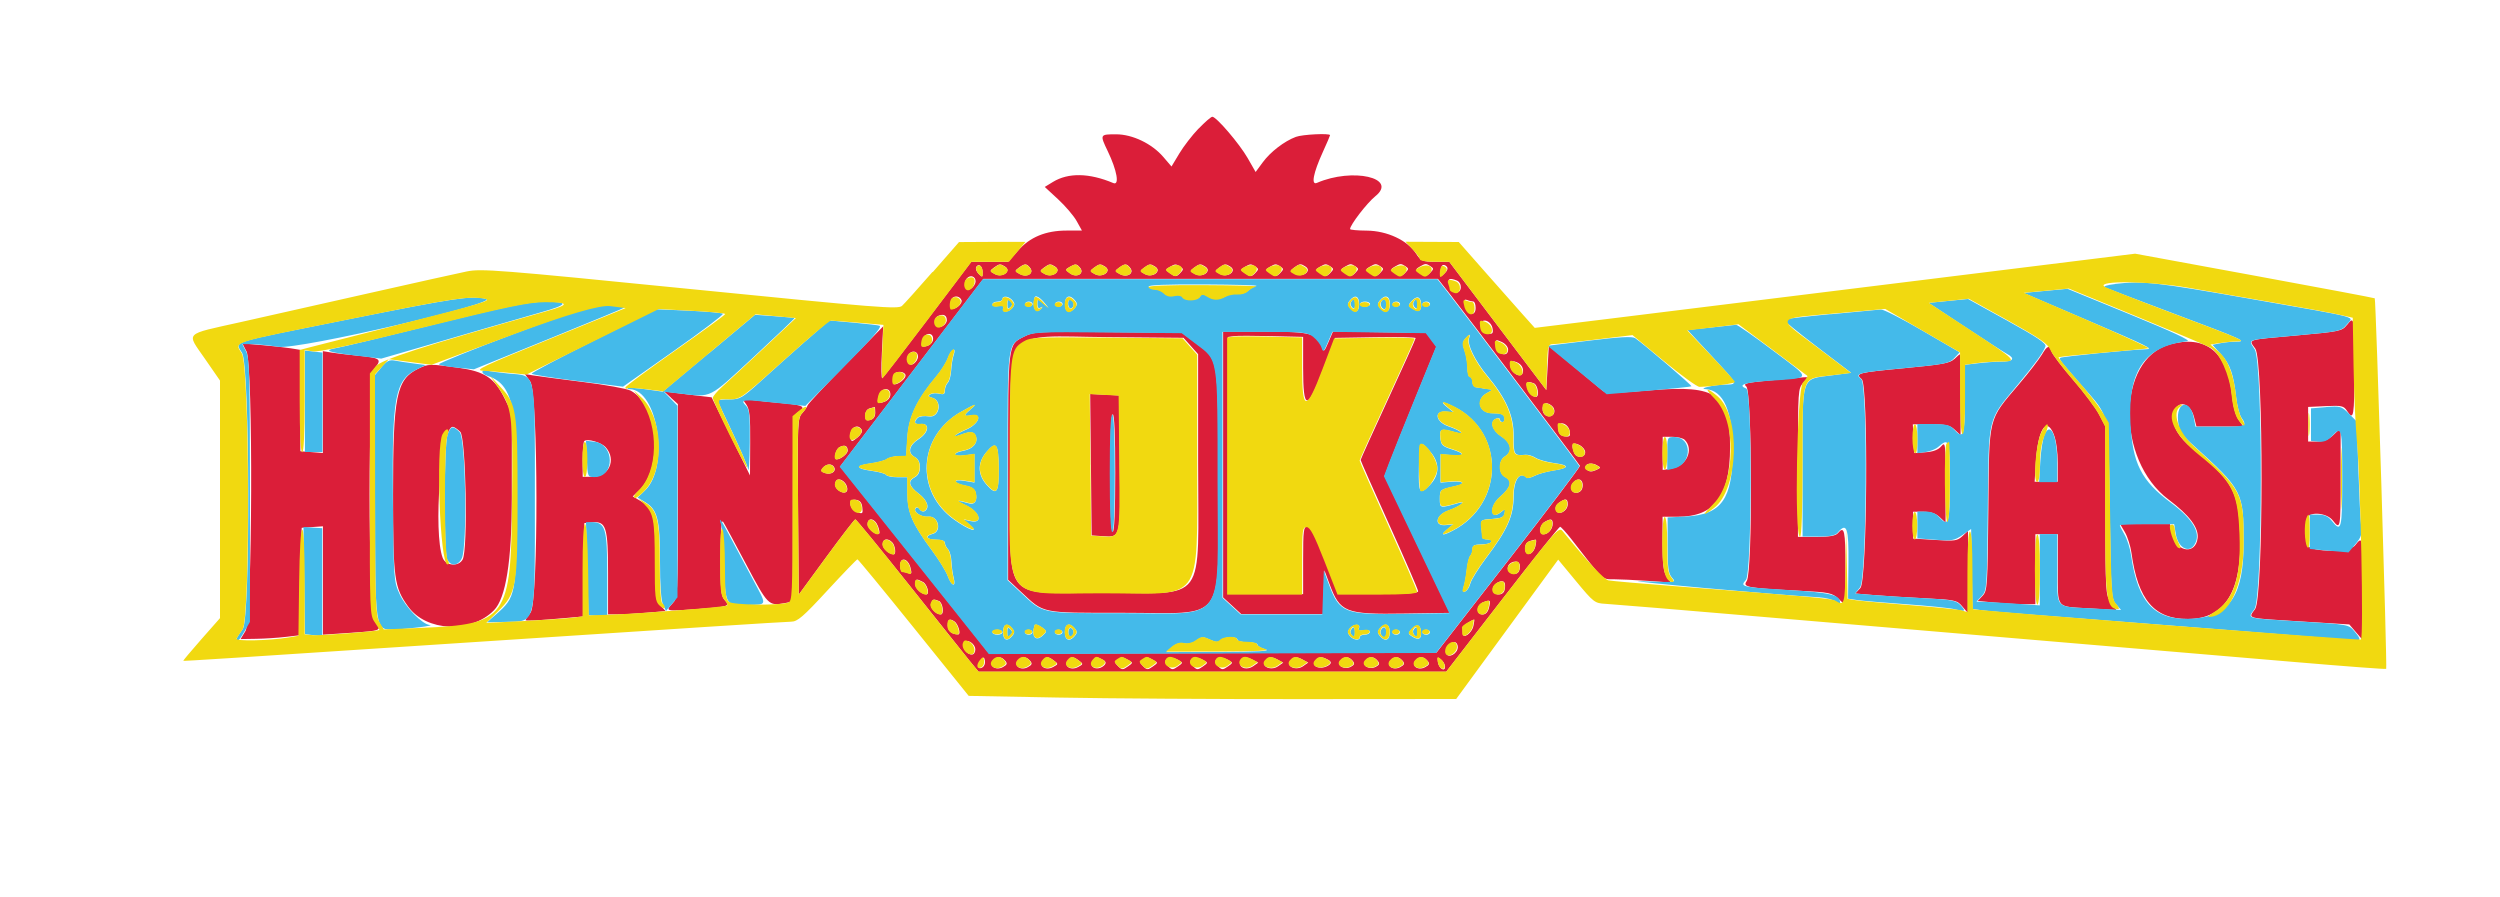 <?xml version="1.0" encoding="UTF-8"?><svg id="svg" xmlns="http://www.w3.org/2000/svg" viewBox="0 0 400 143.48"><defs><style>.cls-1{fill:#44baea;}.cls-1,.cls-2,.cls-3{fill-rule:evenodd;}.cls-2{fill:#db1e39;}.cls-3{fill:#f1d910;}</style></defs><path id="path1" class="cls-2" d="m191.76,20.58c-1,1.04-2.39,2.84-3.07,3.98l-1.25,2.08-1.32-1.54c-1.82-2.12-4.93-3.61-7.53-3.61s-2.65,0-1.35,2.7c1.49,3.1,1.91,5.53.89,5.1-3.84-1.62-7.19-1.69-9.66-.18l-1.31.8,2.12,1.96c1.17,1.08,2.51,2.65,2.98,3.49l.85,1.53h-2.45c-3.36,0-5.88,1.05-7.8,3.23l-1.56,1.77h-5.91l-6.98,9.23c-3.84,5.07-7.1,9.3-7.25,9.39-.15.09-.18-1.74-.06-4.06l.21-4.23-5.96,6.07c-3.28,3.34-6.02,6.28-6.11,6.53-.08.26-.49.84-.9,1.3-.71.79-.75,1.6-.65,14.93l.11,14.1,4.4-6.01c2.42-3.31,4.51-6.02,4.65-6.04.14,0,4,4.71,8.59,10.48s8.96,11.26,9.73,12.2l1.4,1.7h37.42s37.41,0,37.41,0l8.97-11.6c4.93-6.38,9.09-11.6,9.24-11.6s.97.91,1.83,2.01c5.23,6.74,4.86,6.39,6.73,6.39.94,0,3.39.12,5.45.26l3.73.26-.67-.95c-.52-.75-.67-1.88-.67-5.26v-4.31h2.41c5.91,0,8.39-3.29,8.39-11.12,0-8.52-2.06-10-12.62-9.12-5.92.5-7.27.51-7.77.07-.34-.29-2.41-2.02-4.61-3.85l-4-3.32-.2,3.53-.2,3.53-7.76-10.26-7.76-10.26h-2.24c-2.08-.01-2.3-.1-3.08-1.31-1.37-2.12-4.64-3.64-7.86-3.67-1.49-.01-2.7-.12-2.7-.25,0-.66,2.71-4.18,4.05-5.26,3.66-2.94-3.66-4.6-9.35-2.13-.97.42-.6-1.55.94-4.93.64-1.4,1.16-2.62,1.16-2.7,0-.34-4.42-.13-5.47.27-1.85.69-4.07,2.4-5.29,4.06l-1.15,1.56-1.27-2.22c-1.31-2.29-5.01-6.62-5.66-6.62-.2,0-1.19.85-2.19,1.9m-34.56,23.01c0,.79-.05.81-.65.21-.36-.36-.52-.85-.37-1.09.4-.65,1.02-.12,1.02.88m3.6-.92c1.09.69-.45,1.82-1.62,1.19-.89-.47-.89-.51-.17-1.04.88-.64,1.01-.65,1.8-.15m3.96.15c.74.89-.45,1.65-1.6,1.03-.87-.46-.87-.5-.15-1.03.94-.68,1.18-.68,1.75,0m4.04-.15c1.09.69-.45,1.82-1.62,1.19-.89-.47-.89-.51-.17-1.04.88-.64,1.01-.65,1.8-.15m3.96.15c.77.93-.5,1.68-1.57.93-.81-.57-.82-.62-.12-1.02.97-.56,1.15-.55,1.69.1m4.04-.15c1.09.69-.45,1.82-1.62,1.19-.89-.47-.89-.51-.17-1.04.88-.64,1.01-.65,1.8-.15m3.96.15c.74.89-.45,1.65-1.6,1.03-.87-.46-.87-.5-.15-1.03.94-.68,1.18-.68,1.75,0m4.04-.15c1.09.69-.45,1.82-1.62,1.19-.89-.47-.89-.51-.17-1.04.88-.64,1.01-.65,1.8-.15m4,0c.53.33.52.46-.06,1.04s-.75.6-1.53.05c-.83-.58-.84-.63-.14-1.04.91-.53.99-.53,1.73-.06m4,0c1.09.69-.45,1.82-1.62,1.19-.89-.47-.89-.51-.17-1.04.88-.64,1.01-.65,1.8-.15m4,0c1.09.69-.45,1.82-1.62,1.19-.89-.47-.89-.51-.17-1.04.88-.64,1.01-.65,1.8-.15m4,0c.53.33.52.46-.06,1.04s-.75.6-1.53.05c-.83-.58-.84-.63-.14-1.04.91-.53.99-.53,1.73-.06m4,0c.53.33.52.46-.06,1.04s-.75.6-1.53.05c-.83-.58-.84-.63-.14-1.04.91-.53.99-.53,1.73-.06m4,0c1.09.69-.45,1.82-1.62,1.19-.89-.47-.89-.51-.17-1.04.88-.64,1.01-.65,1.8-.15m4,0c.53.33.52.46-.06,1.04s-.75.6-1.53.05c-.83-.58-.84-.63-.14-1.04.91-.53.99-.53,1.73-.06m4,0c.53.33.52.46-.06,1.04s-.75.6-1.53.05c-.83-.58-.84-.63-.14-1.04.91-.53.99-.53,1.73-.06m4,0c.53.33.52.46-.06,1.04s-.75.6-1.53.05c-.83-.58-.84-.63-.14-1.04.91-.53.99-.53,1.73-.06m4,0c.53.33.52.46-.06,1.04s-.75.6-1.53.05c-.83-.58-.84-.63-.14-1.04.91-.53.99-.53,1.73-.06m4,0c.53.33.52.46-.06,1.04s-.75.6-1.53.05c-.83-.58-.84-.63-.14-1.04.91-.53.99-.53,1.73-.06m2.28,1.1c-.64.64-.68.64-.68-.14,0-.45.12-.94.27-1.09.15-.15.46-.09.68.14.28.28.19.63-.27,1.09m-75.08,1.3c0,.43-.36.98-.8,1.21-.81.43-1.25-1.01-.53-1.73.55-.55,1.33-.24,1.33.52m75.49,1.53c2.92,3.71,21.11,27.73,21.21,28,.06.15-5.08,6.94-11.42,15.08l-11.52,14.8-35.78.09-35.78.09-6.5-8.17c-3.58-4.49-8.94-11.24-11.93-14.98l-5.43-6.81,4.35-5.7c2.39-3.14,7.54-9.89,11.45-15.01l7.1-9.3h72.74l1.51,1.92m1.48-1.67c.99.38.84,2.13-.17,1.87-.44-.12-.8-.35-.8-.53s-.11-.61-.24-.95c-.26-.67.15-.8,1.21-.39m-79.22,3.15c.2.51-.77,1.41-1.52,1.41-.32,0-.28-1.41.04-1.73.46-.46,1.24-.29,1.48.33m81.89.21c.2,0,.37.46.37,1.03,0,1.42-1.24,1.14-1.65-.36-.25-.92-.19-1.09.3-.9.33.13.77.23.97.23m-84.23,2.99c0,.4-.4.87-.9,1.05-1.01.37-1.4-1.37-.4-1.77.81-.32,1.3-.05,1.3.72m87.33,1.39c.11.73-.03.86-.8.76-.68-.1-.97-.43-1.06-1.23-.16-1.42,1.65-.96,1.86.47m136.65-.59c-.74.94-1.17,1.02-7.98,1.64-8.27.75-7.73.58-6.64,2.11,1.35,1.89,1.32,39.85-.03,41.67-1.15,1.56-1.6,1.43,7.27,1.98l7.8.48,1.09,1.27,1.09,1.27v-8.1c.02-8.55,0-8.69-1.27-7.08-.86,1.1-6.88,1.12-7.6.02-.36-.54-.4-3.53-.06-4.41.41-1.08,3.14-.83,4.09.37,1.24,1.58,1.27,1.43,1.27-6.88v-7.88l-1.12,1.07c-.8.77-1.54,1.08-2.6,1.08h-1.48v-5.53l2.82-.13c2.56-.12,2.88-.05,3.41.77,1.06,1.62,1.17.99,1.17-6.9,0-8.27-.01-8.35-1.22-6.81m-211.62,1.81c-2.6,1.31-2.56.94-2.56,20.88v18.04l2.1,1.96c3.71,3.46,3,3.32,16.1,3.32,17.02,0,15.4,2.2,15.4-20.93,0-20.33.14-19.43-3.53-22.2l-2.21-1.67-11.83-.11c-11.27-.11-11.91-.07-13.47.71m31.84,20.47v21.27l1.45,1.33,1.45,1.33h13.07l.12-3.5.12-3.5.78,2.11c1.72,4.64,2.51,4.96,12.06,4.81l7.24-.11-5.23-10.95-5.23-10.95.85-2.25c.46-1.24,2.33-5.91,4.15-10.37l3.31-8.12-.81-1.08-.81-1.08-7.47-.11-7.47-.11-.73,1.71c-.66,1.54-.76,1.62-1.01.82-.71-2.21-1.78-2.51-9.09-2.51h-6.75v21.27m-46.4-20.12c0,.68-.72,1.24-1.58,1.24-.17,0-.23-.45-.12-1,.23-1.21,1.7-1.42,1.7-.24m59.2,4.67c0,6.9.67,6.91,3.26.08l1.86-4.9,6.44-.11c3.54-.06,6.44,0,6.44.15s-1.98,4.54-4.4,9.77c-2.42,5.23-4.4,9.61-4.4,9.73s2.07,4.8,4.6,10.39,4.6,10.37,4.6,10.61c0,.31-1.96.45-6.37.45h-6.37l-2.11-5.4c-1.61-4.13-2.28-5.4-2.83-5.4-.65,0-.72.48-.72,5.4v5.4h-12v-41.14l.9-.13c.49-.07,3.19-.07,6,0l5.1.12v4.98m-17.97-3.52l1.17,1.31v17.41c0,23,1.63,20.77-15.2,20.77s-14.79,2.06-14.8-20.64c0-22.49-1.59-20.42,15.53-20.27l12.13.11,1.17,1.31m50.77.59c0,1.3-1.77.75-1.93-.6-.12-1.05-.08-1.08.9-.64.58.26,1.03.8,1.03,1.23m105.85-.82c-8.49,2.36-8.62,18.47-.19,24.8,3.34,2.51,4.86,4.52,4.66,6.18-.31,2.64-3.28,2.29-3.97-.46l-.45-1.79h-7.98l.77,1.31c.42.72.89,2.2,1.04,3.29,1.04,7.55,3.65,10.61,9.06,10.59,5.95-.02,8.69-4.51,8.32-13.64-.28-6.88-1.12-8.38-7.64-13.67-2.2-1.78-3.17-3.45-3-5.16.26-2.64,2.61-2.48,3.29.22l.37,1.46h7.51l-.77-1.1c-.48-.68-.88-2.16-1.05-3.87-.69-6.93-4.17-9.78-9.99-8.16m-307.7,1.05c1.1,2.12.96,42.96-.15,44.78l-.79,1.3,2.49-.04c1.37-.02,3.48-.16,4.69-.3l2.2-.26.2-8.6.2-8.6,1.7-.12,1.7-.12v17.34l4.3-.29c5.12-.35,5.13-.35,4.11-1.79-1.27-1.78-1.26-39.11,0-40.72,1.03-1.31.71-1.5-3.02-1.86-1.54-.15-3.38-.37-4.1-.49l-1.3-.22v16.3l-1.8-.14-1.8-.14v-16.22l-1.6-.26c-.88-.14-2.97-.37-4.64-.51l-3.04-.26.64,1.24m287.26.58c-.42.71-2.05,2.83-3.64,4.7-5.01,5.92-4.76,4.89-4.9,20-.12,12.29-.17,13.05-.91,13.84l-.79.84,2.71.26c1.49.14,3.57.26,4.61.26h1.9s0-5.6,0-5.6v-5.6h3.6v5.58c0,6.49-.43,5.96,5.04,6.29l4.31.26-.87-1.23c-.86-1.2-.87-1.49-.87-14.68v-13.45l-.98-1.89c-.54-1.04-2.41-3.54-4.16-5.56-1.75-2.02-3.3-4.04-3.45-4.5-.36-1.15-.71-1.04-1.59.47m-179.81.29c0,.43-.36.98-.8,1.21-.81.43-1.25-1.01-.53-1.73.55-.55,1.33-.24,1.33.52m165.79.4c-.66.66-1.96.89-8.09,1.47-7.31.69-7.82.82-6.7,1.75,1.08.9.88,32.25-.22,33.42l-.82.87,2.92.25c1.6.14,5.26.37,8.12.51,4.97.25,5.24.31,6.09,1.31l.89,1.05.02-6.57v-6.57s-.89.84-.89.84c-.82.76-1.23.82-4.4.61l-3.5-.22v-4.29h1.67c1.17,0,1.95.26,2.6.87l.93.87v-6.51c0-6.25-.03-6.48-.7-5.69-.47.55-1.29.86-2.5.94l-1.8.13-.12-2.3-.12-2.3h2.89c2.42,0,3.05.14,3.82.87l.93.87v-6.47c0-3.56-.05-6.47-.11-6.47s-.47.35-.9.78m-68.99,1.87c0,.96-1.03.94-1.69-.02-.73-1.07-.35-1.83.69-1.36.65.29,1,.78,1,1.38m-176.74-.37c-3.54,1.74-4.06,4.32-4.06,20.1,0,13.55.18,14.89,2.42,17.99,2.9,4.01,10.03,4.32,13.72.59q2.86-2.89,2.86-17.96v-13.6l-1.13-2.3c-1.63-3.32-3.18-4.35-7.42-4.95-4.54-.64-4.82-.64-6.39.14m77.94,1.11c0,.51-1.13,1.41-1.77,1.41-.32,0-.28-1.41.04-1.73.5-.5,1.73-.27,1.73.32m-60.05.95c1.29,1.81,1.33,35.34.05,36.97-.44.56-.8,1.1-.8,1.2,0,.18,1.79.08,6.69-.35l2.49-.22.11-7.47.11-7.47,1.26-.12c2.24-.22,2.54.74,2.54,8.21v6.51h1.54c.85,0,2.92-.12,4.61-.26l3.07-.26-.81-.87c-.75-.79-.81-1.38-.81-7.18,0-7.04-.33-8.35-2.43-9.59l-1.22-.72.98-.91c3.92-3.63,3.08-13.73-1.32-16.01-.61-.32-4.07-.94-7.67-1.39-3.6-.45-7.16-.92-7.9-1.04l-1.35-.23.85,1.19m198.48-.18c-3.96.38-4.48.51-3.9.99.95.78,1.02,29.77.07,31.12-.7,1-.01,1.12,8.59,1.57,4.64.24,5.08.33,6.1,1.29l1.1,1.03v-6.07c0-5.92-.17-6.71-1.2-5.48-.36.43-1.31.6-3.45.6h-2.95v-11.87c0-11.64.02-11.89.87-12.8.82-.87.83-.92.1-.87-.42.03-2.82.26-5.34.5m-37.87.48c.62.24.92,2.16.33,2.15-.61-.01-1.18-.62-1.4-1.49-.24-.93-.01-1.07,1.07-.66m-102.97,1.77c0,.48-.37.95-.9,1.15-1.14.43-1.26.31-.94-.95.32-1.27,1.84-1.44,1.84-.21m-35.1.55l1.1,1v15.49c0,15.35,0,15.5-.87,16.42-1.18,1.26-1.14,1.27,4.02.89,5.06-.38,5.26-.44,4.31-1.49-.56-.62-.66-1.69-.64-6.9.02-4.24.15-5.98.42-5.57.22.33,1.87,3.39,3.68,6.8,3.45,6.52,3.61,6.69,6.12,6.22l1.36-.26v-14.89c0-14.45.02-14.9.8-15.38,1.39-.87.89-1.18-2.3-1.45-1.71-.15-3.89-.37-4.86-.51l-1.76-.25.66.94c.54.77.66,1.92.63,6.15l-.03,5.21-3.07-6.25-3.07-6.25-2.2-.26c-1.21-.14-2.92-.35-3.8-.47l-1.6-.21,1.1,1m67.19,10.72l.11,11.32,1.83.12c2.84.19,2.79.39,2.67-11.77l-.11-10.75-2.31-.12-2.31-.12.11,11.32m74.09-8.97c.31.81-.35,1.47-1.16,1.16-.97-.37-.83-2.25.15-1.99.42.11.88.48,1.01.83m-108.59.65c0,.62-.28,1.03-.8,1.16-.63.17-.8.01-.8-.72,0-.55.29-1.01.7-1.12.38-.1.74-.2.8-.23.06-.03.1.38.1.91m38.4,9.65c0,6-.14,9.4-.4,9.4s-.4-3.4-.4-9.4.14-9.4.4-9.4.4,3.4.4,9.4m72.73-6.62c.11.73-.03.86-.8.76-.68-.1-.97-.43-1.06-1.23-.16-1.42,1.65-.96,1.86.47m77.43.43c.39.98.64,2.78.64,4.6v2.99h-3.7l.19-3.1c.33-5.27,1.7-7.42,2.87-4.49m-254.96-.41c.92.92,1.25,18.8.39,20.43-.65,1.21-2.7,1.04-3.2-.25-1.55-4.07-.25-20.97,1.61-20.97.22,0,.76.36,1.2.8m64.24-.34c.16.26-.13.8-.68,1.25-.87.71-.98.72-1.1.11-.3-1.5,1.05-2.53,1.77-1.36m131.68,1.62c1.52,1.52.31,4.2-2.08,4.59l-1.44.23v-5.3h1.52c.84,0,1.74.22,2,.48m-172.62,1.21c1.74,1.99.5,4.71-2.13,4.71h-1.57v-2.73c0-1.5.11-2.85.25-2.98.46-.46,2.75.2,3.45,1m156.7.78c0,.92-1.41,1-1.76.1-.53-1.39-.31-1.78.76-1.29.55.25,1,.79,1,1.19m-118-.25c0,.49-1.14,1.39-1.77,1.39-.54,0-.16-1.6.46-1.95.81-.45,1.31-.24,1.31.56m119.68,3.12c-.65.29-1.04.27-1.39-.08-.73-.73.43-1.32,1.48-.76.8.43.8.44-.09.84m-121.86-.5c.42.68-.45,1.28-1.4.97-.69-.22-.77-.39-.39-.84.56-.67,1.42-.74,1.79-.13m1.76,2.55c.26.32.42.84.35,1.15-.21.89-1.93.07-1.93-.92s.88-1.07,1.58-.23m118.02.37c0,.61-.28,1.03-.77,1.16-.93.24-1.44-.77-.78-1.56.72-.87,1.56-.65,1.56.4m-115.27,3.54c.12.99.04,1.07-.8.76-1.31-.48-1.53-2.16-.26-1.99.68.1.97.43,1.06,1.23m112.87-.51c0,1.1-1.52,1.89-1.87.97-.16-.42.02-.88.48-1.22,1.02-.74,1.39-.68,1.39.24m-110.38,3.47c.22.58.32,1.14.22,1.23-.4.4-1.85-.77-1.85-1.5,0-1.15,1.15-.96,1.62.27m107.98-.33c0,.84-.74,1.68-1.48,1.68s-.63-1.49.18-1.97c1.01-.59,1.3-.53,1.3.29m-105.68,2.96c.48.48.67,1.92.25,1.92-.74,0-1.77-.94-1.77-1.61,0-.88.79-1.04,1.52-.31m102.92.62c-.39,1.46-1.64,1.73-1.64.36,0-.89.34-1.18,1.66-1.41.15-.03.13.45-.03,1.05m-99.99,3.43c.25.92.19,1.09-.3.9-.33-.13-.77-.23-.97-.23s-.37-.46-.37-1.03c0-1.42,1.24-1.14,1.65.36m97.22.77c-.55.55-1.66.08-1.66-.7,0-1.02,1.77-1.48,1.93-.5.07.44-.05.98-.27,1.2m-95.23,1.52c.68.37,1.13,1.99.55,1.99-.74,0-1.77-.94-1.77-1.61,0-.9.15-.95,1.23-.37m93.02,1.41c-.35.91-1.85.72-1.85-.24s1.72-1.81,1.93-.91c.07.32.03.83-.09,1.15m-90.48,1.62c.64.24.91,2.16.31,2.16-.79,0-1.79-1.12-1.55-1.74.28-.74.35-.76,1.25-.41m88.01,1.11c-.17.67-.54,1.05-1.02,1.05-1.1,0-.98-1.54.14-1.97,1.13-.43,1.2-.36.88.92m-85.53,2.15c.61.4,1.11,2.09.61,2.09-1.01,0-1.66-.57-1.66-1.44,0-.99.27-1.16,1.05-.65m83.05.71c-.23,1.17-1.7,2.22-1.7,1.2,0-.34-.02-.75-.05-.91-.04-.22,1.45-1.24,1.9-1.29.02,0-.04.45-.15,1.01m-79.7,3.8c0,.43-.25.79-.55.79-.8,0-1.58-1.09-1.3-1.81.33-.87,1.85-.03,1.85,1.03m77.2-.43c0,1.06-1.52,1.9-1.85,1.03-.28-.73.5-1.81,1.3-1.81.3,0,.55.35.55.79m-76.06,3.25c-.75.46-.94-.32-.28-1.12.49-.59.55-.59.68.07.08.39-.1.87-.4,1.05m3.64-1.07c.38.46.31.66-.38,1.03-1.11.6-2.27-.19-1.56-1.05.59-.71,1.33-.7,1.93.03m4,0c.38.46.31.66-.38,1.03-1.11.6-2.27-.19-1.56-1.05.59-.71,1.33-.7,1.93.03m3.82-.03c.72.53.72.57-.15,1.03-1.16.62-2.34-.14-1.6-1.03.57-.68.82-.68,1.75,0m4,0c.72.53.72.57-.15,1.03-1.16.62-2.34-.14-1.6-1.03.57-.68.82-.68,1.75,0m3.87-.11q.81.43-.04,1.04c-1.08.76-2.35,0-1.58-.92.55-.66.59-.66,1.62-.11m4,0c.81.43.81.44-.06,1.05-.79.56-.94.55-1.54-.05s-.59-.71-.06-1.04c.75-.47.69-.48,1.66.04m4,0c.81.43.81.44-.06,1.05-.79.56-.94.55-1.54-.05s-.59-.71-.06-1.04c.75-.47.69-.48,1.66.04m4,0c.81.43.81.44-.06,1.05-.78.55-.94.55-1.49,0-1.12-1.12,0-1.88,1.55-1.05m4,0c.81.43.81.44-.06,1.05-.78.55-.94.55-1.49,0-1.12-1.12,0-1.88,1.55-1.05m4,0c.81.43.81.44-.06,1.05-.78.55-.94.55-1.49,0-1.12-1.12,0-1.88,1.55-1.05m4,0l.81.43-.81.57c-.88.61-2.07.38-2.07-.41,0-1.06.78-1.28,2.07-.59m4,0l.81.43-.83.58c-1.1.77-2.79.04-2.02-.88.57-.69.97-.71,2.04-.14m4,0l.81.43-.83.58c-1.1.77-2.79.04-2.02-.88.57-.69.97-.71,2.04-.14m4.03.01q.84.45-.12.96c-1.25.67-2.69.05-1.95-.84.57-.69.97-.71,2.07-.12m3.88.12c.38.45.32.65-.26.97-1.05.56-2.34-.18-1.69-.97.6-.72,1.35-.72,1.95,0m4,0c.38.45.32.65-.26.97-1.05.56-2.34-.18-1.69-.97.6-.72,1.35-.72,1.95,0m4,0c.38.46.31.66-.38,1.03-1.11.6-2.27-.19-1.56-1.05.59-.71,1.33-.7,1.93.03m4,0c.38.46.31.66-.38,1.03-1.11.6-2.27-.19-1.56-1.05.59-.71,1.33-.7,1.93.03m2.82.91c0,.95-.99.34-1.14-.69-.12-.83-.06-.88.5-.42.35.29.64.79.64,1.11"/><path id="path3" class="cls-1" d="m150.15,53.98c-3.9,5.12-9.06,11.87-11.45,15.01l-4.35,5.7,5.43,6.81c2.98,3.75,8.35,10.49,11.93,14.98l6.5,8.17,35.78-.09,35.78-.09,11.52-14.8c6.33-8.14,11.47-14.93,11.42-15.08-.1-.28-18.29-24.3-21.21-28l-1.51-1.92h-72.74l-7.1,9.3m188.25-8.52c-1.32.15-1.96.37-1.6.54.33.15,5.33,2.06,11.11,4.23,11.11,4.17,11.73,4.45,9.8,4.45-.67,0-1.78.11-2.47.25l-1.25.25,1.38,1.53c1.46,1.62,1.98,3.11,2.43,6.96.15,1.32.53,2.75.84,3.19.93,1.33.71,1.42-3.4,1.42h-3.96l-.26-1.36c-.6-3.18-2.88-2.7-2.52.53.17,1.55.49,2.06,2.34,3.73,8.02,7.25,8.14,7.49,8.14,15.7s-2.14,11.63-7.89,12.09c-6.2.49-9.02-2.33-10.12-10.12-.15-1.08-.62-2.57-1.04-3.29-.42-.73-.76-1.4-.76-1.5s1.96-.18,4.35-.18h4.35l.26,1.61c.33,2.04,1.96,3.06,2.89,1.8,1.29-1.77.04-4.09-3.68-6.85-4.74-3.5-6.15-6.3-6.47-12.79-.41-8.35,2.29-12.22,9.1-13.05.67-.08-2.33-1.49-9.08-4.25l-10.09-4.13-3.51.33-3.52.33,9.6,4.11c10.43,4.46,11.27,4.87,10,4.9-2.21.05-13.52,1.18-13.71,1.37-.24.24-.16.35,3.58,4.62,4.38,5.01,4.1,3.73,4.33,19.86.19,13.34.24,14.11,1,14.96l.8.9-4.72-.25c-5.95-.31-5.48.23-5.48-6.3v-5.58h-2.8v11.4l-3.7-.26c-2.04-.14-4.32-.28-5.07-.3l-1.37-.04.85-.9c.82-.88.85-1.29.97-13.9.14-15.04-.09-14.06,4.69-19.8,2.87-3.45,4.17-5.23,4.53-6.23.17-.48-1.28-1.46-6.08-4.11l-6.3-3.48-3.16.31-3.15.31,5.86,3.87c3.22,2.12,6.24,4.07,6.7,4.31,1.33.71.98,1.22-.86,1.22-.93,0-2.64.12-3.8.26l-2.1.25v5.54c0,5.89-.23,6.48-1.8,4.74-.58-.64-1.23-.8-3.26-.8h-2.54v4.66l1.3-.18c.71-.1,1.62-.46,2.02-.81,1.77-1.55,1.88-1.21,1.88,5.56s-.19,7.34-1.8,5.57c-.45-.5-1.23-.8-2.06-.8h-1.34v4.29l2.9.22c2.62.2,3.03.13,4.3-.75l1.4-.97.11,6.39.11,6.39,1.29.2c.71.11,4.89.47,9.29.81,15.95,1.22,48.44,3.81,49.9,3.98,1.74.19,1.82.02.6-1.43-.89-1.06-.99-1.08-8.7-1.54-8.87-.54-8.42-.42-7.27-1.97,1.33-1.8,1.37-39.38.05-41.56-1.04-1.7-1.73-1.47,6.62-2.23,6.96-.63,7.23-.69,8.08-1.73,1.14-1.39,2.8-.94-15.25-4.11-15.53-2.73-17.32-2.92-21.83-2.41m-137.37.31c-.42.11-1.03.46-1.35.78-.32.32-1.05.54-1.63.48s-1.44.11-1.92.38c-1.12.61-1.93.6-2.94-.02-.66-.41-.87-.4-1.15.05-.42.67-2.41.73-2.82.08-.17-.28-.7-.37-1.3-.22-.66.17-1.22.04-1.63-.38-.35-.35-.99-.63-1.43-.63s-.92-.18-1.05-.4c-.16-.26,2.88-.38,8.88-.35,5.02.03,8.78.13,8.35.24m-145.15,5.31c-19.72,3.96-18.26,3.49-17.13,5.41,1.24,2.1,1.34,42.36.12,44.13-1.14,1.65-1.34,2.06-.99,2.06.18,0,.73-.71,1.22-1.58l.9-1.58v-21.04c0-18.08-.09-21.21-.61-22.22l-.61-1.18h1.51c.83.01,2.77.2,4.31.43,3.19.47,35.81-7.09,33.14-7.68-2.38-.53-4.82-.16-21.86,3.25m106.12-3c.4.48.4.72,0,1.2-.62.75-1.76.79-1.48.06.15-.38-.07-.49-.76-.35-.55.11-.96,0-.96-.26s.36-.45.8-.45.8-.18.8-.4c0-.61,1.04-.48,1.6.2m5.04.3l.76.9-.9-.76c-.89-.76-.9-.75-.9.12,0,.59.17.79.5.6.38-.22.39-.16.04.22-.82.89-1.47-.38-.97-1.89.12-.35.82.03,1.47.8m4.96-.3c.4.48.4.72,0,1.2-.83,1-1.6.72-1.6-.6s.77-1.6,1.6-.6m45.47.6c0,1.3-.66,1.57-1.47.6-.4-.48-.4-.72,0-1.2.8-.97,1.47-.7,1.47.6m4.93,0c0,1.32-.77,1.6-1.6.6-.4-.48-.4-.72,0-1.2.83-1,1.6-.72,1.6.6m5-.06c.09,1.15-.37,1.41-1.37.79-.74-.46-.75-.55-.15-1.22.82-.9,1.43-.73,1.52.44m-66.2.06c0,.75.11.85.48.48.37-.37.37-.59,0-.96-.37-.37-.48-.27-.48.48m9.71-.02c.03.46.25.77.48.69.57-.19.52-1.17-.06-1.36-.28-.09-.45.19-.41.67m45.27-.34c-.15.24-.07.63.18.88.33.33.45.21.45-.44,0-.97-.21-1.11-.62-.44m4.82-.04c-.27.44.07,1.2.54,1.2.16,0,.29-.36.29-.8,0-.85-.42-1.06-.83-.4m5.18.04c-.15.24-.07.63.18.88.33.33.45.21.45-.44,0-.97-.21-1.11-.62-.44m-156.58,3.57c-7.81,1.94-14.89,3.66-15.73,3.8-2.24.39-1.55.67,3.02,1.22l4.09.49,6.01-1.74c3.3-.96,8.17-2.38,10.81-3.15s6.54-1.9,8.67-2.5c4.54-1.28,4.65-1.75.4-1.7-2.46.03-5.94.75-17.28,3.57m95.6-3.21c0,.22-.27.4-.6.4s-.6-.18-.6-.4.27-.4.6-.4.6.18.6.4m4.8,0c0,.22-.27.4-.6.4s-.6-.18-.6-.4.27-.4.6-.4.6.18.6.4m49.2,0c0,.22-.36.4-.8.4s-.8-.18-.8-.4.36-.4.8-.4.8.18.8.4m4.8,0c0,.22-.27.4-.6.4s-.6-.18-.6-.4.27-.4.6-.4.6.18.6.4m4.8,0c0,.22-.27.4-.6.4s-.6-.18-.6-.4.27-.4.6-.4.6.18.6.4m-146.47,4.72c-6.75,2.56-12.2,4.77-12.11,4.92.09.14,1.39.38,2.88.53l2.72.27,12.07-4.9c6.64-2.7,12.03-4.93,11.99-4.97-1.67-1.34-5.38-.46-17.55,4.15m12.67,1.13c-5.5,2.76-9.97,5.14-9.94,5.29.04.15,3.34.67,7.34,1.17l7.27.91,8.12-5.71c4.47-3.14,8-5.82,7.86-5.96-.14-.14-2.6-.36-5.46-.49l-5.2-.23-10,5.02m197.88-4.24c-4.03.39-7.4.78-7.49.87-.09.09,2.3,2.05,5.31,4.34l5.48,4.18-3.05.4c-5.01.66-4.72-.19-4.72,13.86v11.94h2.55c1.78,0,2.7-.18,3.05-.6,1.48-1.78,1.8-.84,1.74,4.97l-.06,5.57,1.46.22c.81.12,4.34.42,7.86.67s7.02.6,7.78.8c1.69.43,1.82.34.86-.69-.65-.7-1.45-.85-5.9-1.08-2.83-.15-6.44-.38-8.03-.51l-2.89-.24.79-1c1.07-1.36,1.24-32.42.19-33.29-1.12-.93-.61-1.06,6.7-1.75,6.66-.63,7.38-.77,8.17-1.62l.87-.93-5.93-3.45c-3.26-1.9-6.26-3.43-6.67-3.4-.41.03-4.04.37-8.07.76m-179.47,6.22l-7.38,6.17-2.7-.38c-1.48-.21-2.78-.3-2.88-.2-.1.1.02.18.27.18,4.52,0,6.44,12.41,2.5,16.18l-1.21,1.16,1.22.74c1.98,1.21,2.37,2.75,2.37,9.43,0,3.78.17,6.3.48,6.95l.48,1.02.92-1.09.92-1.09v-30.64l-1.08-1.12-1.08-1.12,2.58.29c5.14.58,4.43.93,11.75-5.84,3.66-3.39,6.6-6.2,6.54-6.24-.06-.05-1.51-.19-3.21-.31l-3.1-.22-7.39,6.17m15.57-2.05c-2.01,1.77-5.19,4.62-7.06,6.32-3.22,2.93-3.51,3.1-5.26,3.1-1.02,0-1.85.07-1.85.15s1.06,2.38,2.36,5.1c1.3,2.72,2.44,5.4,2.55,5.95.1.55.21-1.37.24-4.27.04-4.38-.06-5.38-.59-5.92-1.01-1.01-.61-1.05,4.6-.49l4.88.52,5.4-5.45c5.18-5.23,6.82-7.08,6.51-7.37-.08-.08-1.93-.3-4.12-.5l-3.98-.36-3.66,3.22m144.71-2.08l-3.71.38,3.81,4.11c4.4,4.76,4.33,4.59,2.11,4.64-1.74.04-4.28.65-3.03.72,2.87.17,4.33,3.5,4.33,9.84,0,7.75-1.77,10.25-7.46,10.54l-2.94.15v4.43c0,3.65.12,4.56.7,5.21.69.77.64.78-4.9.56-4.54-.18,21.39,2.18,28.4,2.58,1.1.06,2.32.38,2.7.69.38.32.7.4.7.18,0-1.26-1.5-1.62-8.34-2.04-7.5-.46-7.72-.51-6.73-1.61.96-1.06,1.02-30.25.06-30.62-1.44-.55-.33-.96,3.3-1.22,7.37-.51,7.3-.12.95-4.88-3.04-2.29-5.69-4.13-5.89-4.1-.2.03-2.03.23-4.07.44m-82.42,2.57c3.67,2.77,3.53,1.88,3.53,22.2,0,23.13,1.62,20.93-15.4,20.93-13.1,0-12.39.15-16.1-3.32l-2.1-1.96v-18.04c0-19.94-.05-19.57,2.56-20.88,1.56-.78,2.2-.82,13.47-.71l11.83.11,2.21,1.67m18.85-1.06c.57.45,1.16,1.21,1.31,1.7.26.8.35.72,1.01-.82l.73-1.71,7.47.11,7.47.11.81,1.09.82,1.09-3.31,8.11c-1.82,4.46-3.69,9.12-4.16,10.36l-.85,2.25,5.23,10.95,5.23,10.95-7.24.11c-9.56.15-10.34-.16-12.06-4.81l-.78-2.11-.12,3.5-.12,3.5h-13.07l-1.45-1.33-1.45-1.33v-42.54h6.75c6.17,0,6.83.07,7.78.81m24.92.23c-.35.91.98,3.64,2.88,5.93,3.08,3.7,4.28,6.43,4.26,9.73-.02,3.03.05,3.13,1.93,2.96.39-.03,1.11.19,1.6.5.49.31,1.83.68,2.98.84,2.5.33,2.43.8-.19,1.19-1.04.16-2.37.53-2.95.83-.58.3-1.16.44-1.29.31-1.08-1.08-2.07.32-2.08,2.95-.02,3.2-.97,5.33-4.45,9.96-1.2,1.6-2.32,3.4-2.48,4.01-.16.61-.54,1.18-.83,1.28-.4.14-.46-.06-.23-.77.17-.52.39-1.76.5-2.75.11-.99.35-1.97.55-2.18.2-.21.36-.7.36-1.1,0-.55.32-.72,1.38-.72.76,0,1.49-.18,1.62-.4.14-.22-.12-.4-.58-.4s-.84-.13-.85-.3c-.01-.16-.08-.88-.15-1.58-.12-1.26-.1-1.28,1.72-1.4,1.47-.1,1.88-.28,2-.91.13-.7.07-.73-.54-.21-1.78,1.48-1.99-.87-.21-2.4,1.78-1.54,2.04-2.54.81-3.2-.52-.28-.8-.84-.8-1.61s.29-1.37.8-1.68c1.26-.79,1-2.17-.6-3.2-1.47-.96-1.89-2.43-.81-2.85.33-.13.6-.06.6.16s.19.39.43.39.37-.31.29-.7c-.11-.54-.54-.7-1.93-.7-2.21,0-2.76-2.29-.79-3.28.77-.39.84-.52.3-.56-.39-.03-.88-.1-1.1-.16s-.67-.12-1-.15-.6-.41-.6-.85-.18-.8-.4-.8-.4-.66-.4-1.47-.21-2.05-.46-2.75c-.37-1.03-.35-1.4.1-1.91.72-.82.91-.82.6-.03m19.26.34l-6.69.82,3.65,3c2.01,1.65,4.14,3.4,4.73,3.88l1.08.88,6.71-.57c3.69-.31,6.78-.63,6.85-.7.13-.13-7.73-6.86-9.01-7.71-.45-.3-2.54-.19-7.33.4m-205.5,9.7v8.12h2.8v-15.91l-1.4-.16-1.4-.16v8.12m103.79-7.38c-.17.5-.34,1.59-.39,2.43-.05.84-.29,1.73-.54,1.98-.25.25-.46.8-.46,1.22,0,.59-.2.71-.9.54-.5-.12-1.14-.08-1.43.1-.4.25-.32.38.3.55,1.66.43,1.17,3.25-.52,2.98-.76-.12-1.55-.02-1.8.23-.7.7-.53,1.09.45.98,1.53-.16,1.35,1.35-.29,2.41-1.58,1.01-1.83,2.24-.61,2.9.52.28.8.84.8,1.6s-.28,1.32-.8,1.6c-1.17.62-.99,1.42.6,2.63,1.39,1.06,1.81,2.28.96,2.8-.24.15-.6.03-.78-.26-.18-.3-.46-.41-.61-.26-.58.58.77,1.53,2,1.41,1.58-.15,2.19,2.36.66,2.76-1.32.34-.96.92.57.92.88,0,1.4.19,1.4.52,0,.29.22.74.49,1.01.27.27.52,1.16.55,1.98.04.82.2,1.99.36,2.59.42,1.58-.35,1.36-.93-.26-.27-.75-1.4-2.59-2.52-4.1-3.17-4.28-3.95-6.08-3.95-9.12v-2.61h-1.58c-.87,0-1.68-.16-1.8-.36-.12-.2-1.12-.49-2.22-.64-2.71-.37-2.84-.87-.3-1.21,1.15-.16,2.33-.47,2.61-.7.28-.23,1.09-.43,1.8-.46l1.29-.04.2-3.03c.21-3.25,1.56-6.05,4.67-9.74.73-.87,1.55-2.17,1.81-2.9.53-1.47,1.4-1.87.91-.43m-91.55,1.92l-1.06,1.26.03,19.23c.04,22.17-.06,21.51,3.17,21.44,2.03-.04,6.57-.62,5.59-.7-1.21-.11-3.86-2.83-4.82-4.94-.94-2.07-.96-2.38-1.08-15.28-.15-16.46.33-18.98,3.95-20.74l1.31-.63-1.97-.26c-1.08-.14-2.44-.35-3.02-.46-.82-.15-1.28.08-2.11,1.07m16.16.72c0,.22.35.51.77.64,4.06,1.29,4.91,4.96,4.76,20.7-.14,14.51-.18,14.69-3.33,17.47l-1.46,1.28,2.96-.07c4.95-.12,4.7.94,4.7-19.93s.25-19.36-4.29-19.81c-1.49-.15-3.02-.36-3.41-.47-.39-.11-.7-.02-.7.2m155.57,5.64c8.11,4.14,7.92,15.53-.33,19.79-1.65.86-2.04.76-.87-.22l.98-.81-1.18.13c-1.99.21-1.66-1.62.41-2.34,1.69-.59,3.07-1.6,1.61-1.19-3.02.85-3,.86-3-.67s.04-1.49,2.5-2.04c1.72-.38,1.29-.85-.64-.7l-1.74.14v-4.54l1.74.14c2.21.18,2.23-.24.04-.93-1.49-.47-1.71-.7-1.82-1.84-.14-1.44.11-1.54,2.3-.91,1.86.53,1.07-.21-.99-.92-2.09-.72-2.39-2.54-.39-2.36l1.2.11-1-.8c-1.28-1.02-.8-1.04,1.17-.03m-77.47.39c-1.15.96-1.13,1.16.1.92,1.91-.37,1.29,1.4-.8,2.3-1.9.81-2.53,1.46-.77.79,1.44-.55,2.05-.49,2.33.24.4,1.04-.45,2.06-1.95,2.34-1.93.36-1.79,1,.16.74l1.57-.21v4.56l-1.62-.27c-1.99-.34-1.77.4.23.78.91.17,1.43.53,1.58,1.08.32,1.23-.11,2.01-.98,1.76-2.13-.6-2.36-.5-.65.27,2.28,1.03,2.91,3.03.8,2.55l-1.1-.25.94.81c1.73,1.48-.11.88-2.45-.8-6.29-4.5-5.76-13.31,1.03-17.2,2.38-1.36,2.86-1.49,1.57-.42m216.9-.38l-2.4.2v5.2l1.21.12c.88.09,1.47-.16,2.17-.9,1.55-1.65,1.62-1.38,1.62,6.78s-.14,8.75-1.67,6.8c-.57-.72-1.17-1-2.16-1h-1.37v5.49l3.1.28,3.1.28,1.11-1.32c.92-1.1,1.08-1.6.91-2.93-.11-.88-.31-5-.45-9.16l-.25-7.55-1.26-1.25c-1.19-1.18-1.39-1.24-3.66-1.05m-194.6,10.6c0,6,.14,9.4.4,9.4s.4-3.4.4-9.4-.14-9.4-.4-9.4-.4,3.4-.4,9.4m-105.96-6.14c-.57,1.65-.6,18.9-.03,19.97.58,1.09,1.77.96,2.32-.24.91-1.99.62-19.22-.34-20.18-1.09-1.09-1.45-1.01-1.96.46m255.57-.16c-.29.6-.61,2.58-.71,4.4l-.19,3.3h2.9v-3.01c0-4.31-1.03-6.72-2-4.69m-60.4,3.14v2.64l1.1-.27c2.91-.7,2.93-5.02.02-5.02-1.11,0-1.12.01-1.12,2.64m-172.87.85c.13,2.88.14,2.91,1.24,2.91,3.29,0,3.23-5.28-.06-5.66l-1.31-.15.13,2.91m65.9,1.46c.04,3.99-.31,4.49-1.9,2.71-1.49-1.66-1.52-3.54-.08-5.24,1.58-1.88,1.94-1.41,1.99,2.54m69.13-2.52c1.46,1.73,1.4,3.67-.16,5.23-1.64,1.64-1.83,1.35-1.75-2.72.08-4.52.15-4.6,1.91-2.5m-113.55,11.57c.18.55.4,3.46.48,6.47.17,6.44.21,6.5,3.81,6.37,3.15-.11,3.09.21.78-4.12-1.1-2.05-2.67-4.99-3.48-6.53-1.64-3.09-2.09-3.71-1.59-2.2m-21.42,7.05l.2,7.45,1.5.09,1.5.09v-6.74c0-7.34-.3-8.34-2.5-8.34h-.9l.2,7.45m-45.28,1.9l.12,8.57,1.38.16,1.38.16v-17.28l-1.5-.09-1.5-.09.12,8.57m113.28,7.65c.4.48.4.72,0,1.2-.8.97-1.47.7-1.47-.6s.66-1.57,1.47-.6m4.9-.05c.66.5.65.57-.07,1.23-1.12,1.01-1.83.05-1.25-1.68.08-.24.69-.03,1.33.45m5.1.05c.4.48.4.72,0,1.2-.83,1-1.6.72-1.6-.6s.77-1.6,1.6-.6m45.48-.06c-.15.39.07.49.76.35.55-.11.96,0,.96.26s-.36.45-.8.45-.8.18-.8.4c0,.61-1.04.48-1.6-.2-.4-.48-.4-.72,0-1.2.62-.75,1.76-.79,1.48-.06m4.92.66c0,1.32-.77,1.6-1.6.6-.4-.48-.4-.72,0-1.2.83-1,1.6-.72,1.6.6m5-.06c.09,1.15-.37,1.41-1.37.79-.74-.47-.75-.55-.15-1.22.82-.9,1.43-.73,1.52.44m-66.2.06c0,.75.11.85.48.48.37-.37.37-.59,0-.96-.37-.37-.48-.27-.48.48m9.77,0c0,.45.19.75.42.67.23-.08.41-.38.41-.67s-.19-.6-.41-.67c-.23-.08-.42.23-.42.67m45.21-.37c-.15.24-.07.64.18.88.33.33.45.21.45-.43,0-.97-.21-1.12-.62-.45m4.82-.03c-.27.44.07,1.2.54,1.2.16,0,.29-.36.29-.8,0-.85-.42-1.06-.83-.4m5.18.03c-.15.24-.07.64.18.88.33.33.45.21.45-.43,0-.97-.21-1.12-.62-.45m-65.78.37c0,.22-.36.4-.8.4s-.8-.18-.8-.4.36-.4.8-.4.8.18.8.4m4.8,0c0,.22-.27.4-.6.4s-.6-.18-.6-.4.27-.4.6-.4.6.18.6.4m4.8,0c0,.22-.27.4-.6.4s-.6-.18-.6-.4.27-.4.6-.4.6.18.6.4m54,0c0,.22-.27.4-.6.4s-.6-.18-.6-.4.27-.4.6-.4.6.18.6.4m4.8,0c0,.22-.27.4-.6.4s-.6-.18-.6-.4.27-.4.6-.4.6.18.6.4m-35.01,1.27c.79.36,1.14.36,1.5,0,.57-.57,2.71-.63,2.71-.07,0,.22.72.4,1.6.4s1.6.17,1.6.39.59.56,1.3.76c.91.26-1.25.38-7.3.4l-8.6.02.97-.81c.65-.54,1.29-.73,1.92-.57.55.14,1.3-.02,1.81-.38,1.05-.74,1.17-.74,2.49-.14m171.91,165.81c.38.1,1.01.1,1.4,0,.38-.1.07-.18-.7-.18s-1.08.08-.7.18m16.4,0c.38.1,1.01.1,1.4,0,.39-.1.07-.18-.7-.18s-1.08.08-.7.18m-21.2,3.6c.39.1,1.02.1,1.4,0,.39-.1.07-.18-.7-.18s-1.08.08-.7.18m-3.4.81c.49.1,1.3.1,1.8,0,.5-.1.09-.17-.9-.17s-1.39.08-.9.17m16.8,0c.5.1,1.31.1,1.8,0,.49-.1.09-.17-.9-.17s-1.4.08-.9.17"/><path id="path4" class="cls-3" d="m149.2,43.51c-2.31,2.64-4.5,5.09-4.88,5.43-.61.56-3.77.31-33.91-2.7-30.71-3.07-33.42-3.28-35.72-2.81-1.37.28-8.43,1.85-15.69,3.49-7.26,1.64-16.53,3.73-20.6,4.64-9.05,2.02-8.59,1.54-5.65,5.79l2.45,3.54v38.01l-2.98,3.38c-1.64,1.86-2.94,3.42-2.9,3.45.07.06,7.36-.41,43.87-2.82,34.54-2.28,52.36-3.43,53.4-3.44,1.01-.01,1.91-.78,5.8-5,2.53-2.74,4.69-4.98,4.8-4.98.11,0,4.16,4.92,9,10.93l8.8,10.92,14.37.27c7.9.15,25.45.26,39,.25l24.63-.02,8.16-11.15,8.16-11.15,2.89,3.49c2.77,3.34,2.96,3.49,4.64,3.58.97.05,12.2.98,24.96,2.07,12.76,1.09,33.91,2.88,47,3.99,13.09,1.1,30.34,2.57,38.33,3.25,7.99.68,14.59,1.18,14.66,1.1.18-.19-1.64-59.13-1.83-59.29-.09-.07-8.75-1.7-19.25-3.63l-19.09-3.51-35.71,4.42c-19.64,2.43-41.25,5.1-48.03,5.94l-12.32,1.51-1.88-2.1c-1.03-1.16-3.77-4.25-6.08-6.87l-4.2-4.77-4.26-.02-4.26-.02,1.16,1.24c.64.68,1.16,1.4,1.16,1.6s1.05.36,2.34.36h2.34l7.76,10.26,7.76,10.26.12-3.66c.11-3.47.16-3.66,1-3.68.49,0,3.54-.34,6.78-.73l5.9-.71,5.02,4.15c2.76,2.28,5.33,4.14,5.7,4.13,2.06-.06,5.68-.56,5.66-.78,0-.14-1.73-2.05-3.82-4.25l-3.8-4,4.1-.49,4.1-.49,5.42,4.05c2.98,2.23,5.49,4.11,5.59,4.19.09.08-.22.56-.7,1.07-.96,1.03-1.41,24.67-.47,24.67.26,0,.4-4.24.41-11.9.02-14.18-.26-13.32,4.49-13.9l3.27-.4-5.54-4.2c-6.52-4.94-6.89-4.43,3.89-5.4l7.11-.64,5.99,3.48,5.99,3.48v6.53c0,4.09.15,6.53.4,6.53s.4-2.11.4-5.55v-5.54l1.86-.26c1.02-.14,2.73-.25,3.8-.25,2.78,0,2.65-.13-4.76-5l-6.7-4.39,3.2-.33,3.2-.33,6.28,3.49c5.11,2.84,6.37,3.72,6.78,4.71.28.67,1.92,2.85,3.64,4.84,1.73,1.99,3.58,4.47,4.12,5.5l.98,1.89v13.45c0,14.16.21,15.77,2.09,15.77.24,0,.09-.38-.33-.84-.71-.78-.78-1.79-.96-14.9l-.2-14.06-1.08-1.8c-.6-.99-2.43-3.32-4.09-5.18-1.65-1.86-2.94-3.44-2.87-3.51.07-.07,3.26-.4,7.09-.73,3.82-.33,7.12-.65,7.32-.71.2-.06-4.21-2.08-9.8-4.49l-10.17-4.38,3.6-.34,3.6-.34,10.8,4.44c5.94,2.44,11.25,4.68,11.8,4.98,1.53.83,3.13,4.39,3.45,7.65.17,1.78.56,3.21,1.05,3.92.93,1.33,1.43,1.16.56-.19-.33-.51-.72-2.01-.86-3.33-.4-3.69-1.29-6.02-2.79-7.34l-1.34-1.17,1.46-.24c.8-.13,2-.25,2.66-.26,1.7-.02,1.38-.17-10.4-4.59-5.72-2.15-10.55-4.04-10.74-4.21-1.07-.98,7.41-.85,13.4.2,3.38.59,9.74,1.7,14.14,2.46,4.4.76,8.96,1.6,10.12,1.87l2.12.48.13,7.8c.07,4.29.32,9.78.55,12.2.58,6.13,1.08,31.22.63,31.49-.26.15-61.29-4.62-62.06-4.86-.06-.02-.1-2.82-.1-6.23,0-3.87-.15-6.2-.4-6.2s-.4,2.42-.4,6.45v6.45l-.9-.27c-.49-.15-4.23-.53-8.3-.85-4.07-.32-7.98-.68-8.69-.79l-1.29-.21-.12-5.68-.12-5.68-.09,6.07c-.09,6.2-.17,6.48-1.62,5.58-.54-.34-4.74-.72-24.66-2.24-5.94-.45-11.18-.91-11.65-1.01-.7-.15-3.23-2.87-7.36-7.91-.57-.7-1.18-.01-9.6,10.88l-8.99,11.63h-37.41s-37.42,0-37.42,0l-1.4-1.7c-.77-.93-5.15-6.43-9.73-12.2s-8.45-10.49-8.59-10.48c-.14.01-2.23,2.73-4.65,6.04l-4.4,6.01-.11-14.1c-.11-14.03-.1-14.11.77-15.04,1.04-1.11.51-1.22-.76-.15l-.9.75v14.81c0,13.76-.05,14.82-.7,15.02-1.65.49-8.85.39-9.47-.13-.51-.43-.63-1.49-.64-5.77,0-2.89-.18-5.52-.39-5.85-.26-.4-.39,1.22-.39,4.97,0,4.63.11,5.69.66,6.3.37.4.57.83.46.94-.24.24-14.11,1.32-18.92,1.48l-3.2.1-.11-7.3c-.07-4.41-.26-7.3-.5-7.3s-.39,2.84-.39,7.38v7.38l-1.7.22c-.93.12-4.4.36-7.7.53l-6,.3,1.87-1.85c2.96-2.93,3.13-3.92,3.13-18.15s-.18-15-2.82-17.85l-1.62-1.75,1.2,1.73c2.39,3.45,2.5,4.27,2.36,18.54-.17,18.61-.85,19.55-14.53,20.12l-6,.25-.68-1.15c-.61-1.04-.68-3.02-.7-20.4l-.02-19.25,1.11-1.22,1.11-1.22,3.41.45,3.41.45,13.07-4.85q13.05-4.85,15.53-4.54l2.46.31-11.29,4.6c-11.85,4.82-13.03,5.38-11.48,5.43.5.02,2.26.16,3.91.32l3,.29,10.58-5.24,10.58-5.24,5.32.28c2.93.15,5.32.38,5.31.52,0,.13-3.61,2.76-8,5.84-4.39,3.08-7.98,5.74-7.98,5.92s.14.24.32.13c.17-.11,1.54-.04,3.04.14l2.73.34,7.37-6.16,7.37-6.17,3.23.3,3.23.3-5.14,4.82c-2.83,2.65-5.82,5.43-6.64,6.16-.82.74-1.5,1.54-1.51,1.78,0,.66,5.37,11.54,5.5,11.14.07-.19-.97-2.63-2.29-5.42-2.87-6.05-2.81-5.48-.58-5.48,1.8,0,1.94-.1,8.81-6.3,3.84-3.46,7.2-6.3,7.47-6.29.27,0,2.27.16,4.44.34l3.95.34-.2,4.35c-.11,2.39-.08,4.28.07,4.18.15-.09,3.41-4.32,7.24-9.39l6.98-9.23h3s3-.01,3-.01l1.32-1.59,1.32-1.59h-5.32s-5.32.03-5.32.03l-4.2,4.81m6.98-.8c-.15.24.02.74.37,1.09.6.6.65.58.65-.21,0-1-.62-1.53-1.02-.88m2.82.11c-.72.53-.71.57.17,1.04,1.17.63,2.72-.5,1.62-1.19-.79-.5-.92-.49-1.8.15m4,0c-.72.53-.72.57.15,1.03,1.16.62,2.34-.14,1.6-1.03-.57-.68-.82-.68-1.75,0m4,0c-.72.53-.71.57.17,1.04,1.17.63,2.72-.5,1.62-1.19-.79-.5-.92-.49-1.8.15m4.06-.1c-.7.41-.69.45.12,1.02,1.07.75,2.35,0,1.57-.93-.54-.65-.72-.66-1.69-.1m3.94.1c-.72.53-.71.57.17,1.04,1.17.63,2.72-.5,1.62-1.19-.79-.5-.92-.49-1.8.15m4,0c-.72.53-.72.57.15,1.03,1.16.62,2.34-.14,1.6-1.03-.57-.68-.82-.68-1.75,0m4,0c-.72.53-.71.57.17,1.04,1.17.63,2.72-.5,1.62-1.19-.79-.5-.92-.49-1.8.15m4.06-.1c-.7.41-.69.46.14,1.04.79.55.94.54,1.53-.05,1.04-1.04-.26-1.8-1.67-.98m3.94.1c-.72.53-.71.57.17,1.04,1.17.63,2.72-.5,1.62-1.19-.79-.5-.92-.49-1.8.15m4,0c-.72.53-.71.57.17,1.04,1.17.63,2.72-.5,1.62-1.19-.79-.5-.92-.49-1.8.15m4.06-.1c-.7.41-.69.46.14,1.04.79.55.94.54,1.53-.05,1.04-1.04-.26-1.8-1.67-.98m4,0c-.7.41-.69.46.14,1.04.79.55.94.54,1.53-.05,1.04-1.04-.26-1.8-1.67-.98m3.94.1c-.72.53-.71.57.17,1.04,1.17.63,2.72-.5,1.62-1.19-.79-.5-.92-.49-1.8.15m4.06-.1c-.7.41-.69.46.14,1.04.79.55.94.54,1.53-.05,1.04-1.04-.26-1.8-1.67-.98m4,0c-.7.41-.69.46.14,1.04.79.55.94.54,1.53-.05,1.04-1.04-.26-1.8-1.67-.98m4,0c-.7.41-.69.46.14,1.04.79.55.94.54,1.53-.05,1.04-1.04-.26-1.8-1.67-.98m4,0c-.7.41-.69.46.14,1.04.79.55.94.54,1.53-.05,1.04-1.04-.26-1.8-1.67-.98m4,0c-.7.41-.69.46.14,1.04.79.55.94.54,1.53-.05,1.04-1.04-.26-1.8-1.67-.98m3.61-.19c-.15.15-.27.64-.27,1.09,0,.77.04.78.68.14.47-.47.55-.81.27-1.09-.23-.22-.53-.29-.68-.14m-76.01,2.01c-.72.72-.27,2.16.53,1.73.89-.48,1.1-2,.27-2-.29,0-.65.12-.8.27m77.09.77c.13.35.24.78.24.95s.36.41.8.53c1,.26,1.16-1.49.17-1.87-1.06-.41-1.46-.28-1.21.39m-47.96.57c.14.22.61.4,1.05.4s1.09.28,1.43.63c.41.41.98.54,1.63.38.6-.15,1.12-.06,1.3.22.4.65,2.4.6,2.82-.08.28-.45.49-.46,1.15-.05,1.01.63,1.83.63,2.94.02.48-.26,1.34-.43,1.92-.38s1.31-.16,1.63-.48c.32-.32.93-.67,1.35-.78.43-.11-3.33-.22-8.35-.24-5.99-.03-9.04.09-8.88.35m-106.12,1.85c1.23.2-.91.85-12.6,3.81-7.74,1.96-14.75,3.75-15.58,3.97l-1.5.4v8.18c0,5.19.15,8.18.4,8.18s.4-2.99.4-8.18v-8.17l1.32.21c.9.15,6.5-1.06,17.7-3.83,13.66-3.37,16.9-4.04,19.48-4.04,3.81,0,3.92.38.4,1.38-20.27,5.75-26.66,7.82-27.55,8.9l-.92,1.12v19.34c-.03,18.92-.01,19.36.8,20.5.45.64.77,1.19.7,1.22-.5.22-9.59.92-10.63.82l-1.3-.13v-8.37c0-5.2-.15-8.38-.39-8.38s-.43,3.28-.5,8.49l-.11,8.49-1.6.27c-3.08.51-8.57.63-8.31.18.13-.23.57-.9.98-1.49,1.23-1.78,1.12-42.03-.12-44.13-1.14-1.93-2.45-1.52,16.95-5.43,17.34-3.5,19.24-3.78,21.98-3.33m74.59.01c-.32.32-.36,1.73-.04,1.73.75,0,1.71-.89,1.52-1.41-.24-.62-1.01-.79-1.48-.33m8.13.13c0,.22-.36.4-.8.4s-.8.2-.8.45.41.37.96.26c.69-.13.9-.03.76.35-.28.73.86.69,1.48-.06.4-.48.4-.72,0-1.2-.56-.68-1.6-.81-1.6-.2m5.17-.3c-.5,1.51.15,2.77.97,1.89.36-.39.35-.44-.04-.22-.33.19-.5-.01-.5-.6,0-.88,0-.88.9-.12l.9.76-.76-.9c-.65-.77-1.35-1.15-1.47-.8m4.83,1.1c0,1.32.77,1.6,1.6.6.4-.48.4-.72,0-1.2-.83-1-1.6-.72-1.6.6m45.6-.6c-.4.48-.4.72,0,1.2.8.97,1.47.7,1.47-.6s-.66-1.57-1.47-.6m4.8,0c-.4.48-.4.72,0,1.2.83,1,1.6.72,1.6-.6s-.77-1.6-1.6-.6m5.09.1c-.61.67-.6.76.15,1.22,1,.63,1.46.37,1.37-.79-.09-1.16-.7-1.34-1.52-.44m-64.21.98c-.37.37-.48.27-.48-.48s.11-.85.48-.48c.37.37.37.59,0,.96m10.12-.48c0,.89-.82.87-.89-.02-.04-.49.14-.76.41-.67.26.09.48.4.48.69m45,.08c0,.65-.12.76-.45.44-.24-.25-.32-.64-.18-.88.41-.67.62-.52.62.44m5.03-.08c0,.44-.13.8-.29.8-.46,0-.81-.76-.54-1.2.41-.66.83-.45.83.4m4.97.08c0,.65-.12.76-.45.44-.24-.25-.32-.64-.18-.88.41-.67.62-.52.62.44m7.55.19c.4,1.51,1.65,1.78,1.65.36,0-.57-.16-1.03-.37-1.03s-.64-.1-.97-.23c-.49-.19-.55-.02-.3.9m-70.35-.27c0,.22.27.4.6.4s.6-.18.6-.4-.27-.4-.6-.4-.6.18-.6.4m4.8,0c0,.22.27.4.6.4s.6-.18.6-.4-.27-.4-.6-.4-.6.18-.6.4m48.8,0c0,.22.36.4.8.4s.8-.18.8-.4-.36-.4-.8-.4-.8.18-.8.4m5.2,0c0,.22.27.4.6.4s.6-.18.6-.4-.27-.4-.6-.4-.6.18-.6.4m4.8,0c0,.22.27.4.6.4s.6-.18.6-.4-.27-.4-.6-.4-.6.18-.6.4m-77.5,1.87c-1,.4-.61,2.15.4,1.77.49-.18.9-.66.9-1.05,0-.77-.49-1.04-1.3-.72m86.77,1.64c.09.8.38,1.13,1.06,1.23,1.27.18,1.05-1.5-.26-1.99-.84-.31-.91-.24-.8.76m-89.37,2.3c-.2,1.04,0,1.17,1.07.76.91-.35.81-1.76-.12-1.76-.49,0-.82.36-.95,1m49.8-.67l-.9.13v41.14h12v-5.4c0-4.92.06-5.4.72-5.4.55,0,1.21,1.27,2.83,5.4l2.11,5.4h6.37c4.42,0,6.37-.14,6.37-.45,0-.24-2.07-5.02-4.6-10.61s-4.6-10.27-4.6-10.39,1.98-4.5,4.4-9.73c2.42-5.23,4.4-9.63,4.4-9.77s-2.9-.21-6.44-.15l-6.44.11-1.86,4.9c-2.59,6.84-3.26,6.82-3.26-.08v-4.98l-5.1-.12c-2.81-.07-5.51-.06-6,0m37.14.34c-.45.51-.47.89-.1,1.91.25.7.46,1.94.46,2.75s.18,1.47.4,1.47.4.36.4.8.27.82.6.85.78.1,1,.15.71.12,1.1.16c.54.04.47.17-.3.56-1.97,1-1.42,3.28.79,3.28,1.39,0,1.82.16,1.93.7.08.39-.05.7-.29.7s-.43-.17-.43-.39-.27-.28-.6-.16c-1.09.42-.67,1.89.81,2.85,1.6,1.03,1.85,2.42.6,3.2-.51.32-.8.93-.8,1.68s.28,1.33.8,1.61c1.23.66.97,1.66-.81,3.2-1.78,1.53-1.57,3.87.21,2.4.61-.51.67-.49.54.21-.12.62-.53.81-2,.91-1.82.12-1.85.14-1.72,1.4.07.7.14,1.41.15,1.58.01.17.4.3.85.3s.71.18.58.4c-.14.22-.87.4-1.62.4-1.06,0-1.38.17-1.38.72,0,.4-.16.89-.36,1.1-.2.21-.45,1.19-.55,2.18-.1.99-.33,2.23-.5,2.75-.23.71-.17.91.23.77.3-.1.67-.67.83-1.28.16-.61,1.28-2.41,2.48-4.01,3.48-4.62,4.43-6.76,4.45-9.96.01-2.63,1.01-4.03,2.08-2.95.13.13.71-.01,1.29-.31.58-.3,1.91-.67,2.95-.83,2.62-.39,2.69-.86.19-1.19-1.15-.15-2.5-.53-2.98-.84-.49-.31-1.21-.53-1.6-.5-1.89.16-1.95.06-1.93-2.96.02-3.3-1.18-6.03-4.26-9.73-1.91-2.29-3.23-5.02-2.88-5.93.31-.8.12-.79-.6.03m-70.69.49c-2.08,1.28-2.15,1.96-2.15,19.61,0,22.7-1.47,20.64,14.8,20.64s15.2,2.23,15.2-20.77v-17.41l-1.17-1.31-1.17-1.31-12.13-.11c-11.38-.1-12.21-.06-13.38.66m75.52.74c.09.79.38,1.14,1.03,1.23,1.3.18,1.2-1.26-.13-1.87-.98-.45-1.02-.41-.9.64m-87.59,1.83c-.26.73-1.08,2.03-1.81,2.9-3.11,3.68-4.46,6.49-4.67,9.74l-.2,3.03-1.29.04c-.71.02-1.52.23-1.8.46-.28.23-1.46.54-2.61.7-2.54.34-2.41.83.3,1.21,1.1.15,2.1.44,2.22.64.12.2.93.36,1.8.36h1.58v2.61c0,3.04.78,4.85,3.95,9.12,1.12,1.51,2.25,3.35,2.52,4.1.59,1.63,1.35,1.84.93.26-.16-.6-.32-1.77-.36-2.59-.04-.82-.29-1.71-.55-1.98-.27-.27-.49-.72-.49-1.01,0-.33-.52-.52-1.4-.52-1.53,0-1.89-.58-.57-.92,1.52-.4.92-2.91-.66-2.76-1.23.12-2.57-.84-2-1.41.15-.15.43-.04.61.26.18.3.53.42.78.26.85-.53.44-1.74-.96-2.8-1.59-1.21-1.77-2-.6-2.63.52-.28.8-.84.8-1.6s-.28-1.32-.8-1.6c-1.23-.66-.97-1.88.61-2.9,1.64-1.05,1.82-2.57.29-2.41-.98.1-1.15-.28-.45-.98.25-.25,1.04-.35,1.8-.23,1.68.27,2.18-2.54.52-2.98-.63-.16-.7-.3-.3-.55.29-.18.94-.23,1.43-.1.7.18.9.06.9-.54,0-.42.21-.97.46-1.22.25-.25.49-1.14.54-1.98.05-.84.22-1.93.39-2.43.49-1.45-.38-1.04-.91.43m-6.21-.66c-.72.72-.27,2.16.53,1.73.89-.48,1.1-2,.27-2-.29,0-.65.12-.8.27m96.14,1.64c0,.9.43,1.49,1.29,1.81,1.19.44.9-1.5-.3-2.04-.86-.39-1-.36-.99.24m-98.54,1.56c-.32.32-.36,1.73-.04,1.73.64,0,1.77-.9,1.77-1.41,0-.59-1.24-.82-1.73-.32m101.24,2.23c.22.88.79,1.48,1.4,1.49.59.01.29-1.91-.33-2.15-1.08-.41-1.3-.28-1.07.66m-103.74,1.32c-.32,1.26-.2,1.38.94.95,1.15-.44,1.24-1.97.11-1.97-.52,0-.88.36-1.05,1.02m133.84.49c3.49,3.49,3.37,13.21-.2,16.79-1.92,1.93-1.9,2.18.07.68,3.97-3.03,4.34-14.71.56-17.9-1.89-1.59-2.16-1.32-.42.43m-171.92.09c3.05,4.19,2.88,11.64-.34,14.62-.54.5-.81,1.01-.6,1.14.21.13,1.01-.47,1.78-1.33,3.16-3.49,2.74-11.68-.75-14.84l-1.11-1,1.02,1.4m76.63,10.15c.12,12.16.17,11.95-2.67,11.77l-1.83-.12-.11-11.32-.11-11.32,2.31.12,2.31.12.11,10.75m52.49-8.93l1,.8-1.2-.11c-2-.18-1.7,1.64.39,2.36,2.05.71,2.85,1.46.99.92-2.2-.63-2.44-.53-2.3.91.11,1.14.33,1.37,1.82,1.84,2.19.69,2.17,1.1-.04.93l-1.74-.14v4.54l1.74-.14c1.93-.15,2.36.31.64.7-2.46.55-2.5.58-2.5,2.04s-.02,1.52,3,.67c1.46-.41.08.61-1.61,1.19-2.07.72-2.4,2.56-.41,2.34l1.18-.13-.98.81c-1.17.98-.79,1.07.87.22,8.25-4.26,8.43-15.66.33-19.79-1.97-1-2.45-.99-1.17.03m15.2.23c0,1.05,1.01,1.7,1.64,1.07.55-.55.05-1.6-.87-1.84-.61-.16-.77,0-.77.77m-93.07.55c-6.79,3.89-7.32,12.7-1.03,17.2,2.34,1.67,4.18,2.27,2.45.8l-.94-.81,1.1.25c2.11.48,1.48-1.52-.8-2.55-1.71-.78-1.47-.87.65-.27.87.24,1.3-.53.98-1.76-.15-.56-.66-.91-1.58-1.08-2.01-.38-2.23-1.12-.23-.78l1.62.27v-4.56l-1.57.21c-1.95.26-2.09-.38-.16-.74,1.5-.28,2.34-1.3,1.95-2.34-.28-.73-.89-.79-2.33-.24-1.76.67-1.12.02.77-.79,2.09-.9,2.71-2.67.8-2.3-1.23.24-1.25.04-.1-.92,1.29-1.07.81-.94-1.57.42m194.35-.72c-1.55,1.55-.06,4.54,3.79,7.63,5.39,4.33,6.2,5.93,6.45,12.79.26,6.83-.92,10.42-4.04,12.32-.71.43-1.1.78-.88.79,3.21.01,5.59-5.02,5.59-11.8,0-8.12-.13-8.37-8.14-15.68-2.32-2.12-3.36-5.3-2.02-6.15.31-.19.37-.36.14-.36-.23,0-.64.21-.9.47m-208.98.2c-.41.11-.7.56-.7,1.12,0,.74.17.89.8.72.52-.13.8-.55.8-1.16,0-.52-.04-.93-.1-.91-.05.03-.41.13-.8.23m230.23,2.52c0,1.65.07,2.32.16,1.5.09-.82.09-2.18,0-3-.09-.82-.16-.15-.16,1.5m-120.06.7c.09.8.38,1.13,1.06,1.23,1.27.18,1.05-1.5-.26-1.99-.84-.31-.92-.24-.8.76m56.73,1.47c0,1.2.18,2.29.4,2.42.25.15.4-.66.4-2.18,0-1.35-.18-2.42-.4-2.42s-.4.98-.4,2.18m20.52-.68c-.8,1.86-1.23,7.7-.57,7.7.29,0,.45-1.02.46-2.9,0-2,.25-3.43.78-4.6.43-.93.59-1.7.37-1.7s-.69.68-1.04,1.5m-190.37-.52c-.53,1.39-.02,1.97,1.01,1.13.55-.45.84-.98.68-1.25-.4-.65-1.42-.58-1.69.11m-65.34.6c-1.1,2.05-.39,20.83.79,20.83.3,0,.3-.24.01-.77-.53-1-.55-18.4-.02-19.8.46-1.22-.15-1.42-.78-.25m303.75,7.03c0,4.4.06,6.26.13,4.12.07-2.13.07-5.73,0-8-.07-2.27-.13-.52-.13,3.88m-108.57-4c0,1.47.17,2.6.4,2.6s.4-1.13.4-2.6-.17-2.6-.4-2.6-.4,1.13-.4,2.6m-172.8,1c0,1.6.17,2.8.4,2.8s.4-1.2.4-2.8-.17-2.8-.4-2.8-.4,1.2-.4,2.8m158.4-2.22c0,1.1.5,1.82,1.24,1.82,1.12,0,.94-1.39-.24-1.93-.81-.37-1-.35-1,.1m59.87-.31c-.44.44-.32,12.53.13,12.53.25,0,.4-2.4.4-6.4,0-3.52-.06-6.4-.13-6.4s-.25.12-.4.27m-177.18.59c-.63.35-1.01,1.95-.46,1.95.63,0,1.77-.9,1.77-1.39,0-.79-.5-1.01-1.31-.56m23.56.76c-1.43,1.7-1.4,3.58.08,5.24,1.59,1.78,1.94,1.29,1.9-2.71-.04-3.95-.41-4.41-1.99-2.54m69.31-1.11c-.22.52-.09,7.21.14,7.36.72.45,2.7-2.19,2.7-3.6,0-1.67-2.39-4.82-2.84-3.76m26.82,3.11c-.98.6.18,1.42,1.3.92.9-.4.9-.41.09-.84-.49-.26-1.04-.3-1.39-.08m-122.35.56c-.38.45-.3.62.39.84.96.3,1.82-.29,1.4-.97-.38-.61-1.24-.54-1.79.13m1.97,2.65c0,.99,1.72,1.81,1.93.92.17-.71-.65-1.73-1.38-1.73-.3,0-.55.37-.55.81m118.04-.26c-.66.79-.15,1.8.78,1.56.49-.13.77-.55.77-1.16,0-1.05-.84-1.27-1.56-.4m-148.52,3.41c1.48,1.46,1.68,2.53,1.68,9.2,0,5.8.06,6.37.8,7.04.44.4.8.53.8.29s-.18-.55-.4-.69c-.24-.15-.4-2.77-.4-6.52,0-6.86-.38-8.39-2.4-9.62l-1-.61.93.91m32.94.06c.21,1.43,2.02,1.89,1.86.47-.09-.8-.38-1.13-1.06-1.23-.77-.11-.91.03-.8.76m113.34-.28c-.46.34-.64.79-.48,1.22.35.92,1.87.13,1.87-.97,0-.92-.37-.99-1.39-.24m56.59,3.66c0,1.21.18,2.2.4,2.2s.4-.99.4-2.2-.18-2.2-.4-2.2-.4.99-.4,2.2m63.04-1.17c-.38.98-.27,3.9.16,4.57.27.42.39-.28.39-2.3,0-2.93-.11-3.42-.55-2.27m-103.04,4.08c0,4.3.49,6.09,1.68,6.09.24,0,.14-.33-.22-.73-.53-.59-.66-1.6-.66-5.2,0-2.71-.16-4.47-.4-4.47s-.4,1.7-.4,4.31m-127.2-3.12c0,.73,1.44,1.9,1.85,1.5.1-.1,0-.65-.22-1.23-.47-1.23-1.62-1.42-1.62-.27m108.3-.35c-.81.47-.95,1.97-.18,1.97s1.48-.84,1.48-1.68-.29-.88-1.3-.29m100.1.67c0,1.01.9,3.25,1.37,3.43.47.18.47.05,0-.86-.31-.59-.56-1.48-.56-1.97,0-.49-.18-.9-.4-.9s-.4.13-.4.3m-21.6,6.9c0,3.47.15,5.6.4,5.6s.4-2.13.4-5.6-.15-5.6-.4-5.6-.4,2.13-.4,5.6m-184.4-4.01c0,.67,1.04,1.61,1.77,1.61.42,0,.23-1.44-.25-1.92-.73-.73-1.52-.57-1.52.31m103.5-.51c-.43.11-.7.57-.7,1.18,0,1.38,1.25,1.1,1.64-.36.16-.6.17-1.08.03-1.05-.15.03-.58.13-.96.23m-100.7,3.9c0,.57.16,1.03.37,1.03s.64.11.97.23c.49.19.55.02.3-.9-.4-1.51-1.65-1.78-1.65-.36m98.1-.53c-1.04.39-1.2,1.47-.27,1.83.82.32,1.48-.37,1.31-1.37-.11-.65-.3-.73-1.03-.46m-95.7,3.55c0,.67,1.04,1.61,1.77,1.61.58,0,.14-1.62-.55-1.99-1.07-.57-1.23-.53-1.23.37m93.3-.35c-1.17.44-1.23,1.96-.09,1.96.85,0,1.35-.76,1.12-1.73-.1-.42-.38-.48-1.03-.24m-90.78,3.42c-.24.62.77,1.74,1.55,1.74.6,0,.33-1.91-.31-2.16-.89-.34-.96-.32-1.25.41m88.38-.22c-1.13.43-1.24,1.97-.14,1.97.48,0,.85-.38,1.02-1.05.32-1.28.26-1.35-.88-.92m-85.7,3.72c0,.88.65,1.44,1.66,1.44.49,0,0-1.69-.61-2.09-.77-.51-1.05-.34-1.05.65m83.24-.45c-.52.27-.93.63-.9.79.03.16.05.58.05.91,0,1.01,1.47-.03,1.7-1.2.11-.56.17-1.01.15-1.01-.02,0-.48.23-1,.5m-74.31,1.49c0,1.3.66,1.57,1.47.6.4-.48.4-.72,0-1.2-.8-.97-1.47-.7-1.47.6m5.03-1.1c-.58,1.73.14,2.69,1.25,1.68.73-.66.73-.73.07-1.23-.64-.49-1.25-.7-1.33-.45m4.83,1.1c0,1.32.77,1.6,1.6.6.4-.48.4-.72,0-1.2-.83-1-1.6-.72-1.6.6m45.6-.6c-.4.48-.4.72,0,1.2.56.68,1.6.81,1.6.2,0-.22.36-.4.8-.4s.8-.2.8-.45-.41-.37-.96-.26c-.69.13-.9.03-.76-.35.28-.73-.86-.68-1.48.06m4.8,0c-.4.48-.4.72,0,1.2.83,1,1.6.72,1.6-.6s-.77-1.6-1.6-.6m5.09.1c-.61.67-.6.76.15,1.22,1,.63,1.46.37,1.37-.79-.09-1.17-.7-1.34-1.52-.44m-64.21.98c-.37.37-.48.27-.48-.48s.11-.85.48-.48c.37.37.37.59,0,.96m10.12-.48c0,.29-.19.6-.41.67-.23.08-.42-.23-.42-.67s.19-.75.42-.67c.23.08.41.38.41.67m45,.08c0,.65-.12.76-.45.43-.24-.24-.32-.64-.18-.88.41-.67.62-.52.62.45m5.03-.08c0,.85-.42,1.06-.83.4-.27-.44.07-1.2.54-1.2.16,0,.29.36.29.8m4.97.08c0,.65-.12.76-.45.43-.24-.24-.32-.64-.18-.88.41-.67.62-.52.62.45m-68-.08c0,.22.36.4.8.4s.8-.18.8-.4-.36-.4-.8-.4-.8.18-.8.4m5.2,0c0,.22.27.4.6.4s.6-.18.6-.4-.27-.4-.6-.4-.6.18-.6.4m4.8,0c0,.22.27.4.6.4s.6-.18.6-.4-.27-.4-.6-.4-.6.18-.6.4m54,0c0,.22.27.4.6.4s.6-.18.6-.4-.27-.4-.6-.4-.6.18-.6.4m4.8,0c0,.22.27.4.6.4s.6-.18.6-.4-.27-.4-.6-.4-.6.18-.6.4m-36.3,1.41c-.51.36-1.26.51-1.81.38-.63-.16-1.27.04-1.92.57l-.97.81,8.6-.02c6.05-.02,8.21-.13,7.3-.4-.71-.21-1.3-.55-1.3-.76s-.72-.39-1.6-.39-1.6-.18-1.6-.4c0-.56-2.14-.5-2.71.07-.36.36-.71.36-1.5,0-1.32-.6-1.44-.59-2.49.14m-37.16.38c-.28.73.5,1.81,1.3,1.81.85,0,.65-1.52-.26-2-.63-.34-.86-.3-1.04.19m77.46.41c-.27.33-.39.88-.26,1.22.34.87,1.85.03,1.85-1.03,0-.93-.9-1.04-1.6-.19m-74.74,2.33c-.66.8-.47,1.58.28,1.12.3-.18.48-.66.4-1.05-.13-.65-.18-.66-.68-.07m1.98.02c-.72.86.44,1.65,1.56,1.05.68-.37.76-.57.38-1.03-.6-.72-1.35-.73-1.93-.03m4,0c-.72.86.44,1.65,1.56,1.05.68-.37.76-.57.38-1.03-.6-.72-1.35-.73-1.93-.03m4,0c-.74.89.45,1.65,1.6,1.03.86-.46.87-.5.15-1.03-.94-.68-1.18-.68-1.75,0m4,0c-.74.89.45,1.65,1.6,1.03.86-.46.87-.5.15-1.03-.94-.68-1.18-.68-1.75,0m4,0c-.77.93.5,1.68,1.58.92q.85-.6.04-1.04c-1.03-.55-1.07-.55-1.62.11m3.96-.15c-.53.33-.52.46.06,1.04s.75.6,1.54.05c.87-.61.87-.62.06-1.05-.97-.52-.91-.52-1.66-.04m4,0c-.53.33-.52.46.06,1.04s.75.6,1.54.05c.87-.61.87-.62.06-1.05-.97-.52-.91-.52-1.66-.04m3.78.05c-.57.92.85,1.73,1.83,1.05.87-.61.87-.62.06-1.05-1.03-.55-1.55-.55-1.89,0m4,0c-.57.92.85,1.73,1.83,1.05.87-.61.87-.62.06-1.05-1.03-.55-1.55-.55-1.89,0m4,0c-.57.92.85,1.73,1.83,1.05.87-.61.87-.62.06-1.05-1.03-.55-1.55-.55-1.89,0m4.09-.17c-1.01,1.01.57,2.04,1.8,1.17l.81-.57-.81-.43c-.93-.5-1.42-.55-1.8-.17m3.76.31c-.76.92.92,1.65,2.02.88l.83-.58-.81-.43c-1.07-.58-1.47-.55-2.04.14m4,0c-.76.92.92,1.65,2.02.88l.83-.58-.81-.43c-1.07-.58-1.47-.55-2.04.14m4,0c-.74.89.7,1.51,1.95.84q.96-.51.12-.96c-1.1-.59-1.5-.57-2.07.12m4,0c-.66.79.64,1.53,1.69.97.59-.31.64-.51.26-.97-.6-.73-1.35-.73-1.95,0m4,0c-.66.79.64,1.53,1.69.97.59-.31.64-.51.26-.97-.6-.73-1.35-.73-1.95,0m4.02-.02c-.72.86.44,1.65,1.56,1.05.68-.37.76-.57.38-1.03-.6-.72-1.35-.73-1.93-.03m4,0c-.72.86.44,1.65,1.56,1.05.68-.37.76-.57.38-1.03-.6-.72-1.35-.73-1.93-.03m3.62.24c.08.52.36,1.02.64,1.11.72.24.62-.91-.14-1.53-.56-.46-.62-.41-.5.42"/></svg>